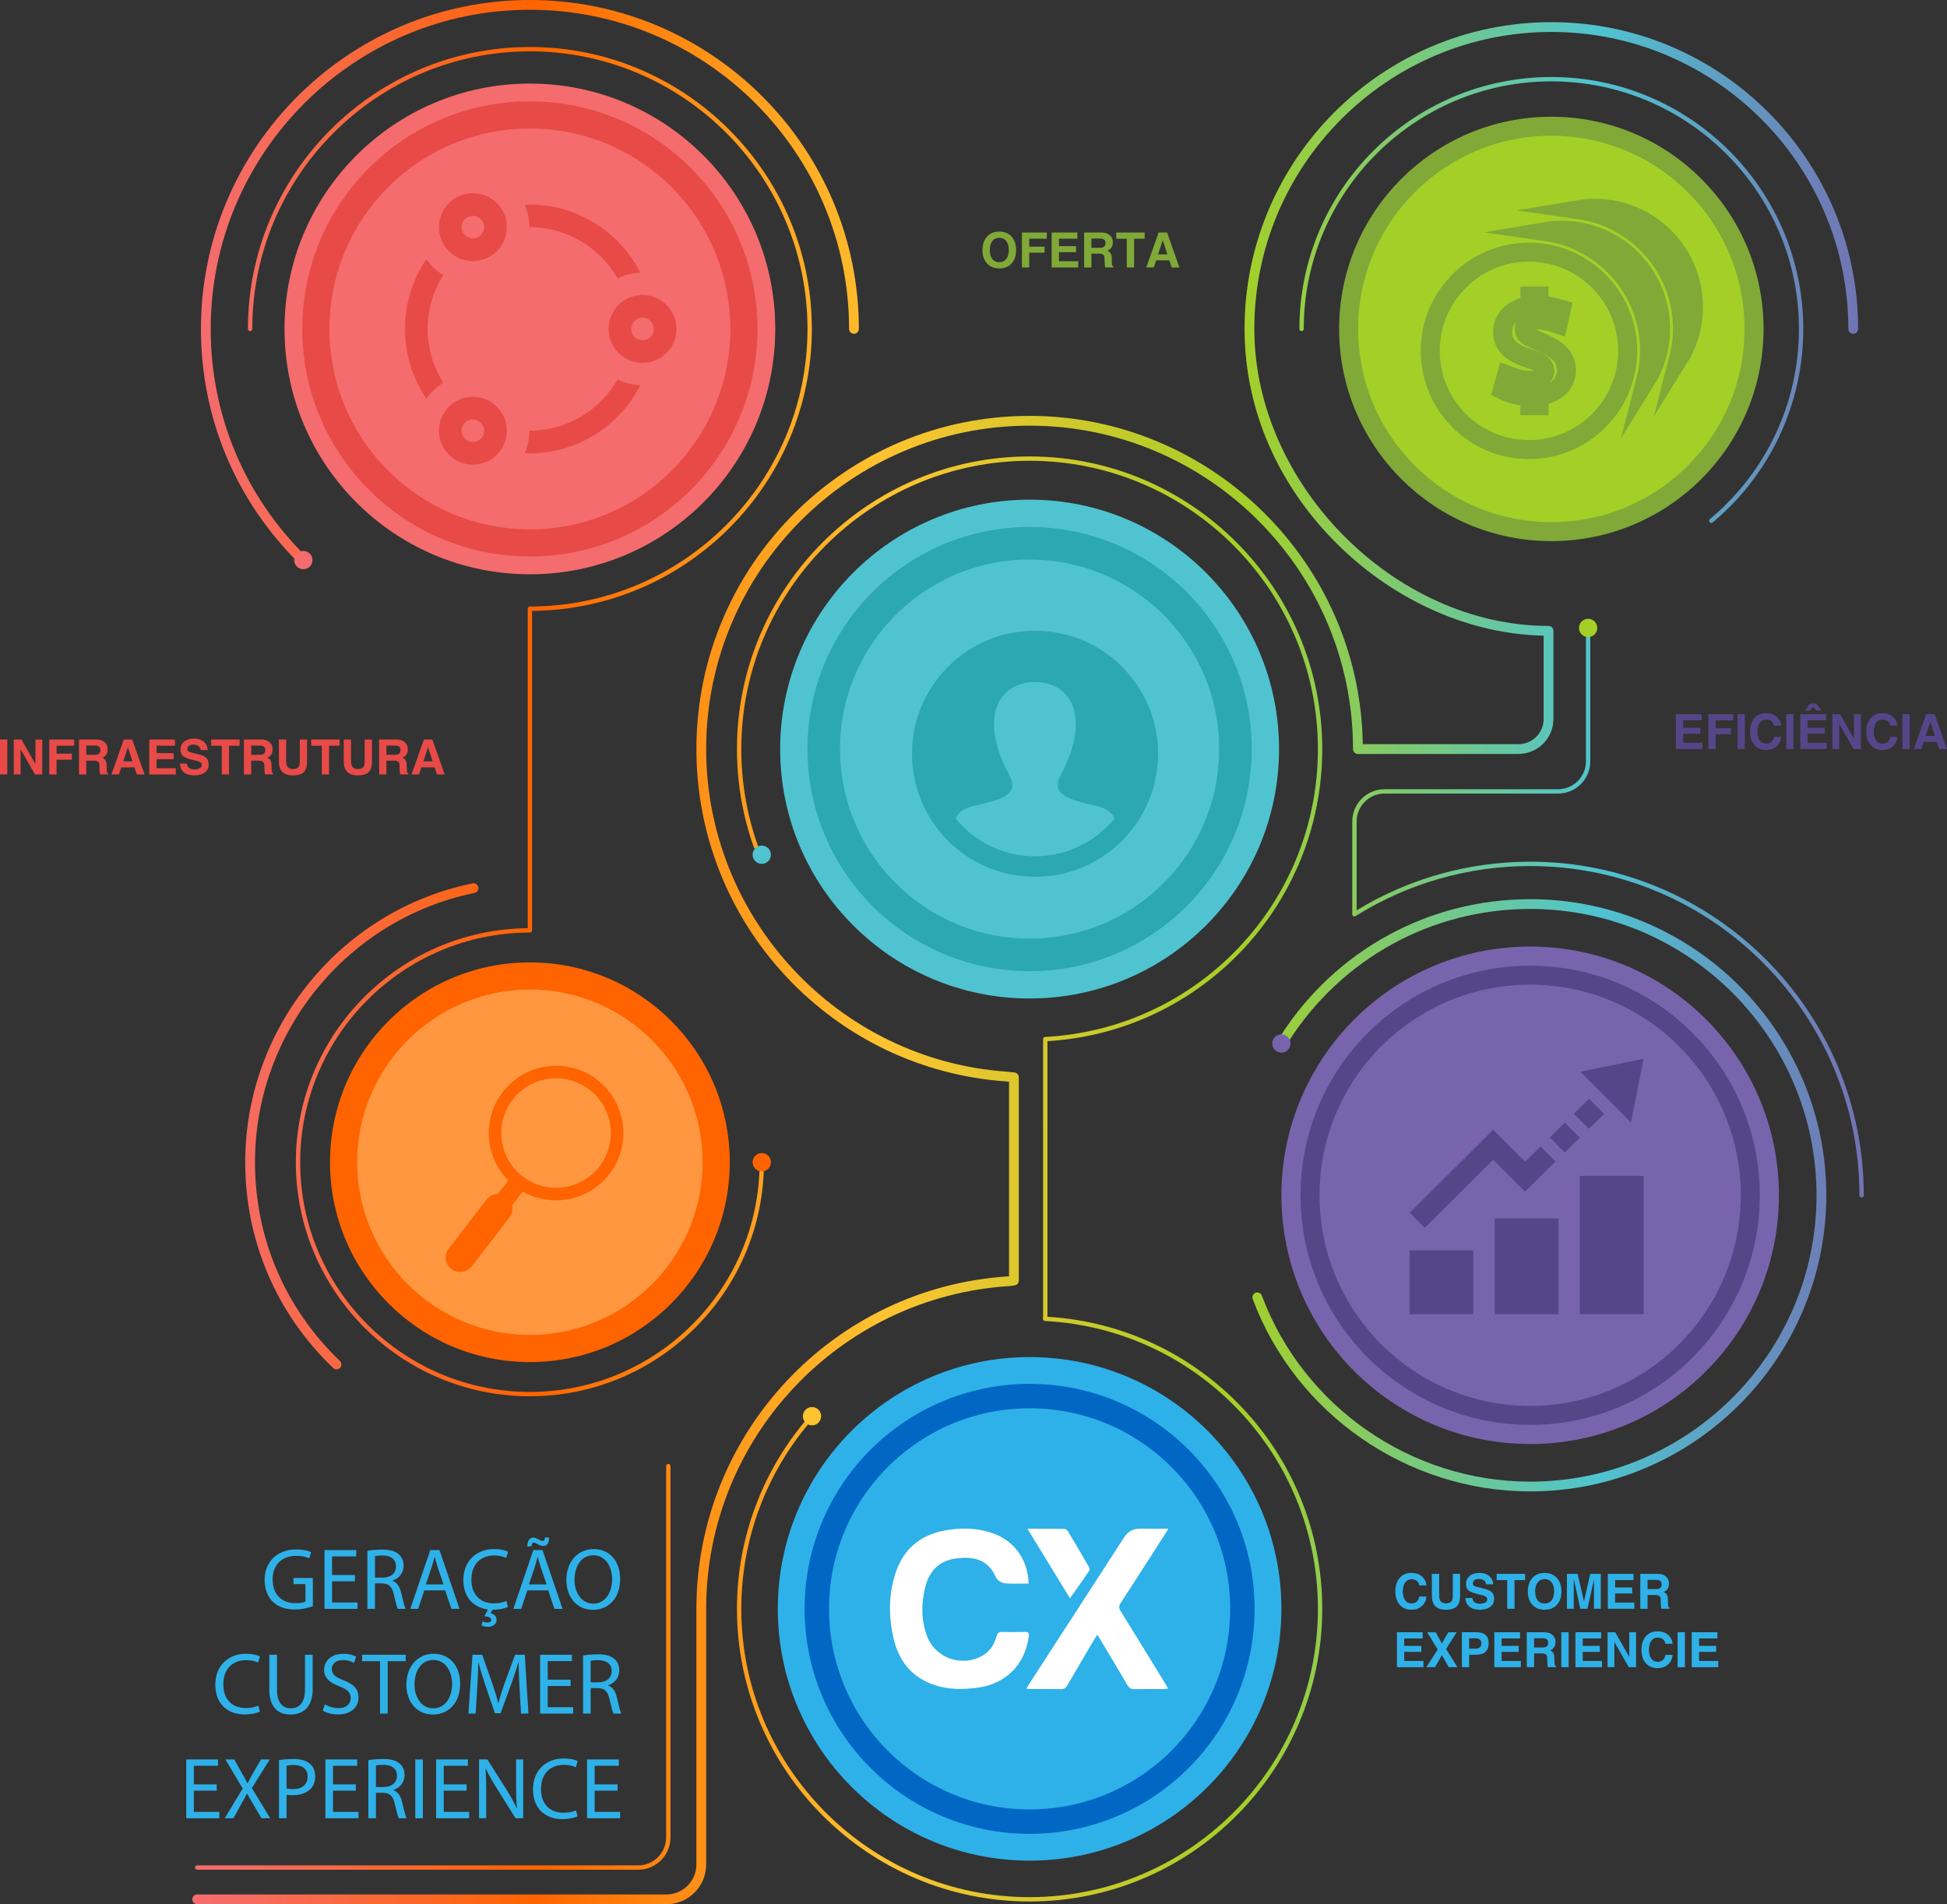 <svg version="1.1" xmlns="http://www.w3.org/2000/svg" xmlns:xlink="http://www.w3.org/1999/xlink" x="0px" y="0px"
	 viewBox="0 0 717.282 701.583" style="enable-background:new 0 0 717.282 701.583;" xml:space="preserve">
<rect x="0" y="0" width="717.282" height="701.583" fill="#333333" stroke="none"/>
<g id="infographic_x5F_page10">
	<linearGradient id="SVGID_1_" gradientUnits="userSpaceOnUse" x1="703.303" y1="434.372" x2="76.721" y2="434.372">
		<stop  offset="0" style="stop-color:#7864AD"/>
		<stop  offset="0.184" style="stop-color:#4FC4D0"/>
		<stop  offset="0.393" style="stop-color:#A4CF27"/>
		<stop  offset="0.602" style="stop-color:#FEC330"/>
		<stop  offset="0.806" style="stop-color:#FF6400"/>
		<stop  offset="1" style="stop-color:#F46C6D"/>
	</linearGradient>
	<path style="fill:url(#SVGID_1_);" d="M379.309,700.576c-59.449,0-107.813-48.365-107.813-107.814
		c0-26.322,9.589-51.668,27.002-71.369c0.294-0.329,0.798-0.365,1.131-0.068c0.332,0.292,0.363,0.799,0.07,1.131
		c-17.154,19.406-26.601,44.376-26.601,70.307c0,58.565,47.646,106.211,106.211,106.211c58.564,0,106.211-47.646,106.211-106.211
		c0-56.505-44.159-103.093-100.532-106.061c-0.44-0.022-0.777-0.395-0.759-0.834l0.055-1.308l-0.011-101.683
		c-0.02-0.44,0.319-0.811,0.758-0.835c56.349-2.989,100.489-49.577,100.489-106.059c0-58.565-47.647-106.211-106.211-106.211
		c-58.565,0-106.211,47.646-106.211,106.211c0,12.252,2.068,24.261,6.146,35.693c0.148,0.417-0.069,0.875-0.486,1.024
		c-0.415,0.149-0.876-0.069-1.024-0.486c-4.139-11.605-6.238-23.795-6.238-36.231c0-59.449,48.365-107.813,107.813-107.813
		c59.448,0,107.814,48.365,107.814,107.813c0,57.079-44.403,104.203-101.238,107.616l0.001,100.995l-0.023,0.552
		c56.845,3.408,101.261,50.526,101.261,107.617C487.122,652.211,438.757,700.576,379.309,700.576z"/>
	<linearGradient id="SVGID_2_" gradientUnits="userSpaceOnUse" x1="703.302" y1="614.114" x2="76.723" y2="614.114">
		<stop  offset="0" style="stop-color:#7864AD"/>
		<stop  offset="0.184" style="stop-color:#4FC4D0"/>
		<stop  offset="0.393" style="stop-color:#A4CF27"/>
		<stop  offset="0.602" style="stop-color:#FEC330"/>
		<stop  offset="0.806" style="stop-color:#FF6400"/>
		<stop  offset="1" style="stop-color:#F46C6D"/>
	</linearGradient>
	<path style="fill:url(#SVGID_2_);" d="M235.127,688.874H72.642c-0.442,0-0.801-0.359-0.801-0.802c0-0.442,0.359-0.802,0.801-0.802
		h162.484c5.665,0,10.274-4.608,10.274-10.273V540.156c0-0.442,0.359-0.801,0.801-0.801c0.442,0,0.801,0.358,0.801,0.801v136.841
		C247.003,683.545,241.675,688.874,235.127,688.874z"/>
	<linearGradient id="SVGID_3_" gradientUnits="userSpaceOnUse" x1="703.304" y1="335.87" x2="76.724" y2="335.87">
		<stop  offset="0" style="stop-color:#7864AD"/>
		<stop  offset="0.184" style="stop-color:#4FC4D0"/>
		<stop  offset="0.393" style="stop-color:#A4CF27"/>
		<stop  offset="0.602" style="stop-color:#FEC330"/>
		<stop  offset="0.806" style="stop-color:#FF6400"/>
		<stop  offset="1" style="stop-color:#F46C6D"/>
	</linearGradient>
	<path style="fill:url(#SVGID_3_);" d="M685.823,441.188c-0.443,0-0.802-0.358-0.802-0.801c0-66.888-54.417-121.305-121.304-121.305
		c-22.787,0.001-44.989,6.353-64.214,18.371c-0.075,0.065-0.164,0.115-0.262,0.149c-0.322,0.109-0.685,0.003-0.894-0.271
		c-0.121-0.157-0.182-0.358-0.166-0.555v-34.121c0-6.549,5.328-11.877,11.877-11.877h63.934c5.665,0,10.274-4.609,10.274-10.274
		v-49.152c0-0.442,0.358-0.801,0.801-0.801c0.442,0,0.802,0.359,0.802,0.801v49.152c0,6.549-5.328,11.877-11.877,11.877H510.06
		c-5.665,0-10.273,4.609-10.273,10.274v32.74c19.217-11.725,41.289-17.915,63.932-17.916c67.771,0,122.906,55.136,122.906,122.907
		C686.624,440.83,686.266,441.188,685.823,441.188z"/>
	<linearGradient id="SVGID_4_" gradientUnits="userSpaceOnUse" x1="704.368" y1="354.875" x2="75.74" y2="354.875">
		<stop  offset="0" style="stop-color:#7864AD"/>
		<stop  offset="0.184" style="stop-color:#4FC4D0"/>
		<stop  offset="0.393" style="stop-color:#A4CF27"/>
		<stop  offset="0.602" style="stop-color:#FEC330"/>
		<stop  offset="0.806" style="stop-color:#FF6400"/>
		<stop  offset="1" style="stop-color:#F46C6D"/>
	</linearGradient>
	<path style="fill:url(#SVGID_4_);" d="M72.642,701.583c-0.993,0-1.801-0.808-1.801-1.802s0.808-1.802,1.801-1.802h172.893
		c6.077,0,11.021-4.943,11.021-11.021V592.76c0-64.773,50.593-118.59,115.181-122.521l-0.005-71.687l-1.208-0.128
		c-30.87-2.167-59.595-15.867-80.848-38.573c-21.358-22.816-33.12-52.602-33.12-83.871c0-67.685,55.066-122.751,122.753-122.751
		c66.918,0,121.772,54.167,122.739,120.95l57.364,0.002c5.114,0,9.274-4.16,9.274-9.274v-30.711
		c-26.908-0.515-54.32-12.533-75.355-33.072c-22.463-21.934-34.834-50.322-34.834-79.934c0-62.321,50.701-113.023,113.023-113.023
		S684.544,58.869,684.544,121.19c0,0.993-0.809,1.801-1.802,1.801c-0.993,0-1.801-0.808-1.801-1.801
		c0-60.335-49.086-109.421-109.421-109.421c-60.334,0-109.42,49.086-109.42,109.421c0,57.157,51.551,109.293,108.179,109.42
		c0.063-0.007,0.128-0.011,0.192-0.011c1.002,0,1.817,0.807,1.817,1.799v32.508c0,7.1-5.776,12.877-12.877,12.877h-59.151
		c-0.993,0-1.802-0.808-1.802-1.801c0-65.7-53.45-119.151-119.15-119.151c-65.699,0-119.149,53.45-119.149,119.148
		c0,62.29,48.617,114.498,110.682,118.857l2.884,0.306c0.919,0.099,1.611,0.869,1.611,1.791v74.877c0,0.899-0.672,1.667-1.563,1.785
		l-1.686,0.227c-62.794,3.827-111.927,56.067-111.927,118.939v94.198c0,8.064-6.56,14.624-14.624,14.624H72.642z"/>
	<linearGradient id="SVGID_5_" gradientUnits="userSpaceOnUse" x1="703.304" y1="110.518" x2="76.721" y2="110.518">
		<stop  offset="0" style="stop-color:#7864AD"/>
		<stop  offset="0.184" style="stop-color:#4FC4D0"/>
		<stop  offset="0.393" style="stop-color:#A4CF27"/>
		<stop  offset="0.602" style="stop-color:#FEC330"/>
		<stop  offset="0.806" style="stop-color:#FF6400"/>
		<stop  offset="1" style="stop-color:#F46C6D"/>
	</linearGradient>
	<path style="fill:url(#SVGID_5_);" d="M630.45,192.664c-0.228,0-0.457-0.098-0.615-0.288c-0.283-0.34-0.238-0.845,0.102-1.128
		c20.843-17.4,32.797-42.935,32.797-70.057c0-50.295-40.918-91.214-91.214-91.214c-50.295,0-91.213,40.919-91.213,91.214
		c0,0.442-0.359,0.801-0.802,0.801c-0.442,0-0.802-0.359-0.802-0.801c0-51.179,41.637-92.817,92.816-92.817
		s92.817,41.638,92.817,92.817c0,27.598-12.164,53.581-33.374,71.287C630.814,192.603,630.632,192.664,630.45,192.664z"/>
	<linearGradient id="SVGID_6_" gradientUnits="userSpaceOnUse" x1="704.605" y1="440.386" x2="72.034" y2="440.386">
		<stop  offset="0" style="stop-color:#7864AD"/>
		<stop  offset="0.184" style="stop-color:#4FC4D0"/>
		<stop  offset="0.393" style="stop-color:#A4CF27"/>
		<stop  offset="0.602" style="stop-color:#FEC330"/>
		<stop  offset="0.806" style="stop-color:#FF6400"/>
		<stop  offset="1" style="stop-color:#F46C6D"/>
	</linearGradient>
	<path style="fill:url(#SVGID_6_);" d="M563.718,549.485c-45.277,0-86.354-28.482-102.214-70.873
		c-0.169-0.45-0.152-0.94,0.048-1.379c0.2-0.438,0.559-0.771,1.009-0.94c0.205-0.075,0.416-0.113,0.631-0.113
		c0.749,0,1.428,0.472,1.688,1.173c15.335,40.989,55.056,68.53,98.839,68.53c58.171,0,105.497-47.325,105.497-105.495
		c0-58.172-47.326-105.497-105.497-105.497c-36.167,0-69.412,18.213-88.93,48.72c-0.335,0.521-0.902,0.83-1.519,0.83
		c-0.344,0-0.679-0.098-0.969-0.282c-0.84-0.54-1.084-1.657-0.547-2.492c20.183-31.544,54.561-50.379,91.964-50.379
		c60.158,0,109.1,48.942,109.1,109.1C672.817,500.544,623.876,549.485,563.718,549.485z"/>
	<linearGradient id="SVGID_7_" gradientUnits="userSpaceOnUse" x1="703.303" y1="265.876" x2="76.721" y2="265.876">
		<stop  offset="0" style="stop-color:#7864AD"/>
		<stop  offset="0.184" style="stop-color:#4FC4D0"/>
		<stop  offset="0.393" style="stop-color:#A4CF27"/>
		<stop  offset="0.602" style="stop-color:#FEC330"/>
		<stop  offset="0.806" style="stop-color:#FF6400"/>
		<stop  offset="1" style="stop-color:#F46C6D"/>
	</linearGradient>
	<path style="fill:url(#SVGID_7_);" d="M195.212,514.436c-47.546,0-86.227-38.681-86.227-86.227
		c0-47.279,38.247-85.793,85.426-86.224V224.262c0-0.442,0.359-0.801,0.801-0.801c56.393,0,102.271-45.879,102.271-102.271
		c0-56.393-45.878-102.271-102.271-102.271c-56.392,0-102.271,45.879-102.271,102.271c0,0.442-0.359,0.801-0.801,0.801
		c-0.442,0-0.802-0.359-0.802-0.801c0-57.276,46.598-103.874,103.874-103.874S299.086,63.914,299.086,121.19
		c0,57.01-46.162,103.441-103.073,103.871v117.723c0,0.442-0.359,0.801-0.801,0.801c-46.663,0-84.624,37.963-84.624,84.625
		s37.962,84.624,84.624,84.624s84.625-37.962,84.625-84.624c0-0.442,0.359-0.802,0.801-0.802c0.442,0,0.801,0.359,0.801,0.802
		C281.439,475.755,242.758,514.436,195.212,514.436z"/>
	<linearGradient id="SVGID_8_" gradientUnits="userSpaceOnUse" x1="707.53" y1="104.078" x2="75.736" y2="104.078">
		<stop  offset="0" style="stop-color:#7864AD"/>
		<stop  offset="0.184" style="stop-color:#4FC4D0"/>
		<stop  offset="0.393" style="stop-color:#A4CF27"/>
		<stop  offset="0.602" style="stop-color:#FEC330"/>
		<stop  offset="0.806" style="stop-color:#FF6400"/>
		<stop  offset="1" style="stop-color:#F46C6D"/>
	</linearGradient>
	<path style="fill:url(#SVGID_8_);" d="M111.543,208.156c-0.473,0-0.92-0.183-1.26-0.514c-23.384-22.976-36.26-53.678-36.26-86.452
		C74.022,54.366,128.388,0,195.212,0s121.19,54.366,121.19,121.19c0,0.993-0.808,1.801-1.802,1.801
		c-0.993,0-1.801-0.808-1.801-1.801c0-64.838-52.749-117.587-117.587-117.587S77.625,56.352,77.625,121.19
		c0,31.8,12.494,61.589,35.18,83.879c0.708,0.696,0.717,1.839,0.023,2.547C112.485,207.965,112.029,208.156,111.543,208.156z"/>
	<linearGradient id="SVGID_9_" gradientUnits="userSpaceOnUse" x1="716.89" y1="414.968" x2="75.374" y2="414.968">
		<stop  offset="0" style="stop-color:#7864AD"/>
		<stop  offset="0.184" style="stop-color:#4FC4D0"/>
		<stop  offset="0.393" style="stop-color:#A4CF27"/>
		<stop  offset="0.602" style="stop-color:#FEC330"/>
		<stop  offset="0.806" style="stop-color:#FF6400"/>
		<stop  offset="1" style="stop-color:#F46C6D"/>
	</linearGradient>
	<path style="fill:url(#SVGID_9_);" d="M123.979,504.508c-0.465,0-0.908-0.178-1.245-0.5c-20.891-19.98-32.396-46.898-32.396-75.799
		c0-49.605,35.218-92.815,83.74-102.744c0.118-0.025,0.24-0.037,0.362-0.037c0.851,0,1.593,0.605,1.764,1.44
		c0.2,0.974-0.43,1.928-1.403,2.127c-46.854,9.587-80.86,51.313-80.86,99.214c0,27.907,11.11,53.901,31.284,73.195
		c0.716,0.685,0.743,1.827,0.058,2.546C124.942,504.306,124.468,504.508,123.979,504.508z"/>
	<g>
		<circle style="fill:#A4CF27;" cx="585.07" cy="231.353" r="3.372"/>
		<circle style="fill:#7864AD;" cx="472.073" cy="384.462" r="3.372"/>
		<circle style="fill:#F46C6D;" cx="111.749" cy="206.355" r="3.372"/>
		<circle style="fill:#4FC4D0;" cx="280.638" cy="314.91" r="3.372"/>
		<circle style="fill:#FF6400;" cx="280.638" cy="428.21" r="3.372"/>
		<circle style="fill:#FEC330;" cx="299.15" cy="521.78" r="3.372"/>
	</g>
	<g>
		<g>
			<circle style="fill:#7864AD;" cx="563.718" cy="440.387" r="91.645"/>
			<circle style="fill:none;stroke:#554689;stroke-width:7;stroke-miterlimit:10;" cx="563.718" cy="440.387" r="81.094"/>
			<path style="fill:#554689;" d="M570.92,419.096l5.541-5.45l5.545,5.545l-5.545,5.451
				C576.46,424.641,570.92,419.096,570.92,419.096z M582.009,484.204h23.527v-50.976h-23.527V484.204z M579.817,410.352l5.545,5.545
				l5.627-5.529l-5.549-5.549L579.817,410.352z M582.134,394.859l18.708,18.708l4.694-23.472
				C605.536,390.095,582.134,394.859,582.134,394.859z M550.639,484.204h23.527v-35.291h-23.527V484.204z M519.269,484.204h23.527
				v-23.527h-23.527V484.204z M573.104,427.939l-5.545-5.545l-5.686,5.588L550.11,416.21l-30.746,30.574l5.529,5.56l25.202-25.057
				l11.728,11.736C561.822,439.024,573.104,427.939,573.104,427.939z"/>
		</g>
		<g>
			<circle style="fill:#FF9740;" cx="195.212" cy="428.21" r="72.734"/>
			<g>
				<path style="fill:#FF6400;" d="M195.212,364.579c35.086,0,63.631,28.544,63.631,63.63c0,35.086-28.545,63.63-63.631,63.63
					s-63.631-28.544-63.631-63.63C131.581,393.124,160.126,364.579,195.212,364.579 M195.212,354.579
					c-40.665,0-73.631,32.964-73.631,73.63s32.966,73.63,73.631,73.63c40.665,0,73.631-32.964,73.631-73.63
					S235.877,354.579,195.212,354.579L195.212,354.579z"/>
			</g>
			<g>
				<path style="fill:#FF6400;" d="M219.979,397.811c-10.848-8.352-26.417-6.322-34.768,4.523
					c-8.354,10.851-6.331,26.419,4.519,34.771c10.85,8.355,26.419,6.331,34.775-4.522
					C232.856,421.736,230.831,406.168,219.979,397.811z M192.549,433.443c-8.825-6.792-10.473-19.459-3.674-28.288
					c6.793-8.825,19.46-10.473,28.284-3.68c8.824,6.791,10.474,19.466,3.68,28.287C214.043,438.591,201.374,440.239,192.549,433.443
					z"/>

					<rect x="180.655" y="432.477" transform="matrix(0.793 0.61 -0.61 0.793 309.169 -20.013)" style="fill:#FF6400;" width="6.705" height="24.127"/>
				<path style="fill:#FF6400;" d="M173.807,466.576c-1.807,2.347-5.175,2.785-7.521,0.978l0,0
					c-2.342-1.803-2.781-5.171-0.974-7.517l13.9-18.056c1.806-2.347,5.171-2.785,7.515-0.982l0,0
					c2.347,1.808,2.786,5.176,0.98,7.522L173.807,466.576z"/>
			</g>
		</g>
		<g>
			<circle style="fill:#A4CF27;" cx="571.521" cy="121.19" r="73.232"/>
			<circle style="fill:none;stroke:#80A938;stroke-width:7;stroke-miterlimit:10;" cx="571.521" cy="121.19" r="74.681"/>
			<path style="fill:none;stroke:#80A938;stroke-width:7;stroke-miterlimit:10;" d="M569.544,85.319
				c1.899-0.319,3.851-0.497,5.847-0.497c20.087,0,36.367,16.281,36.367,36.368c0,7.039-2.02,13.589-5.491,19.145
				c0.913-3.544,1.451-7.237,1.451-11.064C607.717,106.897,591.085,88.382,569.544,85.319z M619.84,121.19
				c0,3.827-0.537,7.52-1.451,11.064c3.471-5.556,5.491-12.106,5.491-19.145c0-20.087-16.281-36.368-36.367-36.368
				c-1.996,0-3.948,0.178-5.847,0.497C603.208,80.3,619.84,98.816,619.84,121.19z M599.636,129.271
				c0,20.087-16.281,36.368-36.367,36.368c-20.087,0-36.368-16.281-36.368-36.368s16.281-36.368,36.368-36.368
				C583.355,92.904,599.636,109.184,599.636,129.271z M577.072,136.286c0-7.221-7.516-9.233-13.278-11.941
				c-3.491-1.814-3.059-6.162,1.952-6.453c2.792-0.17,5.641,0.655,8.227,1.564l1.22-5.544c-3.055-0.929-5.778-1.354-8.223-1.422
				v-3.423h-3.362v3.592c-6.55,0.901-10.054,5.011-10.054,9.597c0,8.211,9.589,9.464,12.721,10.922
				c4.287,1.915,3.487,5.892-0.38,6.768c-3.354,0.76-7.649-0.566-10.862-1.818l-1.527,5.536c3.006,1.556,6.615,2.388,10.102,2.445
				v3.366h3.362v-3.544C572.55,145.148,577.084,142.069,577.072,136.286z"/>
		</g>
		<g>
			<circle style="fill:#2EB1E8;" cx="379.309" cy="592.762" r="92.765"/>
			<circle style="fill:none;stroke:#0067C5;stroke-width:9;stroke-miterlimit:10;" cx="379.309" cy="592.762" r="78.394"/>
		</g>
		<g>
			<circle style="fill:#4FC4D0;" cx="379.309" cy="275.982" r="91.893"/>
			<circle style="fill:none;stroke:#2BA8B2;stroke-width:12;stroke-miterlimit:10;" cx="379.309" cy="275.982" r="75.831"/>
		</g>
		<g>
			<circle style="fill:#F46C6D;" cx="195.212" cy="121.19" r="90.398"/>
			<circle style="fill:none;stroke:#E84A47;stroke-width:10;stroke-miterlimit:10;" cx="195.212" cy="121.19" r="78.842"/>
			<path style="fill:#E84A47;" d="M174.212,79.523c2.3,0,4.167,1.871,4.167,4.167c0,2.296-1.867,4.167-4.167,4.167
				s-4.167-1.871-4.167-4.167C170.045,81.394,171.912,79.523,174.212,79.523z M236.712,117.023c2.3,0,4.167,1.867,4.167,4.167
				c0,2.3-1.867,4.167-4.167,4.167s-4.167-1.871-4.167-4.167C232.545,118.89,234.412,117.023,236.712,117.023z M174.212,154.523
				c2.3,0,4.167,1.871,4.167,4.167s-1.867,4.167-4.167,4.167s-4.167-1.871-4.167-4.167S171.912,154.523,174.212,154.523z
				 M174.212,71.19c-6.9,0-12.5,5.596-12.5,12.5s5.6,12.5,12.5,12.5s12.5-5.596,12.5-12.5S181.112,71.19,174.212,71.19z
				 M236.712,108.69c-6.9,0-12.5,5.596-12.5,12.5s5.6,12.5,12.5,12.5s12.5-5.596,12.5-12.5S243.612,108.69,236.712,108.69z
				 M174.212,146.19c-6.904,0-12.5,5.596-12.5,12.5c0,6.904,5.596,12.5,12.5,12.5c6.9,0,12.5-5.596,12.5-12.5
				C186.712,151.786,181.112,146.19,174.212,146.19z M193.329,75.444l1.717-0.088c17.838,0,33.254,10.208,40.833,25.088
				c-2.987,0.121-5.792,0.875-8.325,2.129c-6.479-11.263-18.608-18.883-32.508-18.883C195.045,80.761,194.424,77.973,193.329,75.444
				z M235.879,141.936c-7.579,14.879-22.996,25.088-40.833,25.088l-1.717-0.088c1.096-2.529,1.717-5.317,1.717-8.246
				c13.9,0,26.029-7.621,32.508-18.883C230.087,141.065,232.891,141.819,235.879,141.936z M157.087,146.877
				c-4.971-7.329-7.875-16.167-7.875-25.688s2.904-18.358,7.875-25.688c1.633,2.358,3.754,4.329,6.196,5.846
				c-3.613,5.763-5.738,12.55-5.738,19.842s2.125,14.079,5.738,19.842C160.841,142.548,158.716,144.519,157.087,146.877z"/>
		</g>
	</g>
	<g>
		<path style="fill:#2EB1E8;" d="M115.257,591.798c-1.254,0.45-3.729,1.189-6.655,1.189c-3.279,0-5.98-0.836-8.102-2.861
			c-1.865-1.8-3.022-4.693-3.022-8.069c0.032-6.462,4.469-11.188,11.735-11.188c2.508,0,4.469,0.547,5.401,0.997l-0.675,2.282
			c-1.157-0.515-2.604-0.932-4.79-0.932c-5.273,0-8.713,3.279-8.713,8.712c0,5.498,3.312,8.745,8.359,8.745
			c1.833,0,3.086-0.257,3.729-0.579v-6.462h-4.404v-2.25h7.137V591.798z"/>
		<path style="fill:#2EB1E8;" d="M130.75,582.604h-8.423v7.812h9.388v2.347h-12.185v-21.669h11.703v2.347h-8.905v6.848h8.423
			V582.604z"/>
		<path style="fill:#2EB1E8;" d="M135.343,571.383c1.415-0.289,3.44-0.45,5.369-0.45c2.99,0,4.919,0.547,6.27,1.769
			c1.093,0.964,1.704,2.443,1.704,4.115c0,2.861-1.8,4.758-4.083,5.529v0.097c1.672,0.579,2.668,2.122,3.183,4.372
			c0.707,3.022,1.222,5.112,1.672,5.948h-2.894c-0.354-0.611-0.836-2.476-1.447-5.176c-0.643-2.99-1.801-4.115-4.34-4.212h-2.636
			v9.388h-2.797V571.383z M138.141,581.253h2.861c2.99,0,4.887-1.64,4.887-4.115c0-2.797-2.025-4.019-4.983-4.051
			c-1.35,0-2.315,0.129-2.765,0.257V581.253z"/>
		<path style="fill:#2EB1E8;" d="M156.301,585.948l-2.25,6.815h-2.894l7.362-21.669h3.376l7.395,21.669h-2.99l-2.315-6.815H156.301z
			 M163.407,583.761l-2.122-6.237c-0.482-1.415-0.804-2.7-1.125-3.954h-0.064c-0.322,1.286-0.675,2.604-1.093,3.922l-2.122,6.27
			H163.407z"/>
		<path style="fill:#2EB1E8;" d="M187.13,592.056c-1.029,0.514-3.055,1.028-5.691,1.028l-0.739,1.286
			c1.189,0.226,2.25,1.093,2.25,2.411c0,1.865-1.64,2.604-3.312,2.604c-0.836,0-1.736-0.226-2.283-0.547l0.45-1.446
			c0.482,0.257,1.093,0.418,1.8,0.418c0.74,0,1.351-0.29,1.351-0.965c0-0.868-0.997-1.222-2.508-1.383l1.35-2.476
			c-5.305-0.643-9.099-4.404-9.099-10.866c0-6.784,4.598-11.381,11.317-11.381c2.701,0,4.405,0.578,5.144,0.964l-0.675,2.283
			c-1.061-0.515-2.572-0.9-4.373-0.9c-5.08,0-8.456,3.247-8.456,8.938c0,5.305,3.054,8.713,8.327,8.713
			c1.704,0,3.44-0.354,4.565-0.9L187.13,592.056z"/>
		<path style="fill:#2EB1E8;" d="M194.263,585.948l-2.25,6.815h-2.894l7.362-21.669h3.376l7.395,21.669h-2.99l-2.314-6.815H194.263z
			 M194.263,569.776c-0.032-1.961,0.804-3.279,2.186-3.279c0.708,0,1.254,0.289,1.929,0.643c0.515,0.29,1.029,0.579,1.511,0.579
			c0.514,0,0.804-0.226,0.868-1.254h1.511c0.032,2.025-0.675,3.118-2.186,3.118c-0.675,0-1.254-0.257-1.961-0.61
			c-0.611-0.321-1.029-0.611-1.511-0.611c-0.515,0-0.74,0.547-0.836,1.415H194.263z M201.368,583.761l-2.122-6.237
			c-0.482-1.415-0.804-2.7-1.125-3.954h-0.064c-0.322,1.286-0.675,2.604-1.093,3.922l-2.122,6.27H201.368z"/>
		<path style="fill:#2EB1E8;" d="M228.466,581.704c0,7.459-4.533,11.413-10.063,11.413c-5.723,0-9.742-4.437-9.742-10.995
			c0-6.88,4.276-11.381,10.063-11.381C224.641,570.741,228.466,575.273,228.466,581.704z M211.652,582.057
			c0,4.63,2.508,8.777,6.912,8.777c4.437,0,6.944-4.083,6.944-9.002c0-4.309-2.25-8.81-6.912-8.81
			C213.967,573.023,211.652,577.299,211.652,582.057z"/>
		<path style="fill:#2EB1E8;" d="M95.746,630.628c-1.029,0.514-3.086,1.028-5.723,1.028c-6.108,0-10.706-3.857-10.706-10.963
			c0-6.784,4.598-11.381,11.317-11.381c2.701,0,4.405,0.578,5.144,0.964l-0.675,2.283c-1.061-0.515-2.572-0.9-4.373-0.9
			c-5.08,0-8.456,3.247-8.456,8.938c0,5.305,3.054,8.713,8.327,8.713c1.704,0,3.44-0.354,4.565-0.9L95.746,630.628z"/>
		<path style="fill:#2EB1E8;" d="M102.043,609.667v12.827c0,4.855,2.154,6.913,5.047,6.913c3.215,0,5.272-2.122,5.272-6.913v-12.827
			h2.83v12.635c0,6.655-3.504,9.388-8.199,9.388c-4.437,0-7.78-2.54-7.78-9.259v-12.764H102.043z"/>
		<path style="fill:#2EB1E8;" d="M119.657,627.927c1.254,0.771,3.086,1.415,5.016,1.415c2.861,0,4.533-1.511,4.533-3.697
			c0-2.025-1.158-3.183-4.083-4.309c-3.536-1.254-5.723-3.086-5.723-6.141c0-3.376,2.797-5.883,7.009-5.883
			c2.218,0,3.826,0.514,4.791,1.061l-0.771,2.282c-0.708-0.386-2.154-1.028-4.115-1.028c-2.958,0-4.083,1.769-4.083,3.247
			c0,2.025,1.318,3.022,4.308,4.18c3.665,1.414,5.53,3.183,5.53,6.365c0,3.344-2.476,6.237-7.587,6.237
			c-2.09,0-4.373-0.61-5.53-1.382L119.657,627.927z"/>
		<path style="fill:#2EB1E8;" d="M140.004,612.045h-6.591v-2.379h16.043v2.379h-6.623v19.29h-2.829V612.045z"/>
		<path style="fill:#2EB1E8;" d="M169.516,620.276c0,7.459-4.533,11.413-10.063,11.413c-5.723,0-9.742-4.437-9.742-10.995
			c0-6.88,4.276-11.381,10.063-11.381C165.69,609.313,169.516,613.845,169.516,620.276z M152.701,620.629
			c0,4.63,2.508,8.777,6.912,8.777c4.437,0,6.945-4.083,6.945-9.002c0-4.309-2.251-8.81-6.913-8.81
			C155.016,611.595,152.701,615.872,152.701,620.629z"/>
		<path style="fill:#2EB1E8;" d="M191.405,621.819c-0.161-3.022-0.354-6.655-0.321-9.355h-0.097c-0.739,2.54-1.64,5.24-2.732,8.23
			l-3.826,10.513h-2.122l-3.504-10.32c-1.029-3.054-1.897-5.851-2.508-8.423h-0.064c-0.064,2.7-0.225,6.333-0.418,9.581
			l-0.579,9.291h-2.668l1.511-21.669h3.568l3.697,10.48c0.9,2.669,1.64,5.048,2.187,7.298h0.096
			c0.547-2.186,1.318-4.564,2.283-7.298l3.858-10.48h3.569l1.35,21.669h-2.732L191.405,621.819z"/>
		<path style="fill:#2EB1E8;" d="M210.208,621.176h-8.423v7.812h9.388v2.347h-12.185v-21.669h11.703v2.347h-8.905v6.848h8.423
			V621.176z"/>
		<path style="fill:#2EB1E8;" d="M214.801,609.956c1.415-0.289,3.44-0.45,5.369-0.45c2.99,0,4.919,0.547,6.27,1.769
			c1.093,0.964,1.704,2.443,1.704,4.115c0,2.861-1.8,4.758-4.083,5.529v0.097c1.672,0.579,2.668,2.122,3.183,4.372
			c0.707,3.022,1.222,5.112,1.672,5.948h-2.894c-0.354-0.611-0.836-2.476-1.447-5.176c-0.643-2.99-1.801-4.115-4.34-4.212h-2.636
			v9.388h-2.797V609.956z M217.599,619.826h2.861c2.99,0,4.887-1.64,4.887-4.115c0-2.797-2.025-4.019-4.983-4.051
			c-1.35,0-2.315,0.129-2.765,0.257V619.826z"/>
		<path style="fill:#2EB1E8;" d="M79.835,659.75h-8.423v7.812h9.388v2.347H68.614V648.24h11.703v2.347h-8.905v6.848h8.423V659.75z"
			/>
		<path style="fill:#2EB1E8;" d="M96.292,669.909l-2.765-4.79c-1.125-1.833-1.833-3.022-2.508-4.276h-0.064
			c-0.611,1.254-1.222,2.411-2.347,4.309l-2.604,4.758h-3.215l6.623-10.963l-6.366-10.706h3.247l2.861,5.079
			c0.804,1.415,1.415,2.508,1.993,3.665h0.097c0.611-1.285,1.157-2.282,1.961-3.665l2.958-5.079h3.215l-6.591,10.545l6.752,11.124
			H96.292z"/>
		<path style="fill:#2EB1E8;" d="M102.783,648.497c1.351-0.225,3.119-0.418,5.369-0.418c2.765,0,4.791,0.643,6.076,1.801
			c1.19,1.028,1.897,2.604,1.897,4.533c0,1.961-0.579,3.504-1.672,4.629c-1.479,1.576-3.89,2.38-6.623,2.38
			c-0.836,0-1.608-0.032-2.25-0.193v8.681h-2.797V648.497z M105.58,658.946c0.611,0.16,1.382,0.225,2.314,0.225
			c3.376,0,5.434-1.64,5.434-4.63c0-2.861-2.025-4.243-5.112-4.243c-1.222,0-2.154,0.096-2.636,0.225V658.946z"/>
		<path style="fill:#2EB1E8;" d="M131.104,659.75h-8.423v7.812h9.388v2.347h-12.185V648.24h11.703v2.347h-8.905v6.848h8.423V659.75z
			"/>
		<path style="fill:#2EB1E8;" d="M135.697,648.529c1.415-0.289,3.44-0.45,5.369-0.45c2.99,0,4.919,0.547,6.27,1.769
			c1.093,0.964,1.704,2.443,1.704,4.115c0,2.861-1.8,4.758-4.083,5.529v0.097c1.672,0.579,2.668,2.122,3.183,4.372
			c0.707,3.022,1.222,5.112,1.672,5.948h-2.894c-0.354-0.611-0.836-2.476-1.447-5.176c-0.643-2.99-1.801-4.115-4.34-4.212h-2.636
			v9.388h-2.797V648.529z M138.495,658.399h2.861c2.99,0,4.887-1.64,4.887-4.115c0-2.797-2.025-4.019-4.983-4.051
			c-1.35,0-2.315,0.128-2.765,0.257V658.399z"/>
		<path style="fill:#2EB1E8;" d="M155.788,648.24v21.669h-2.797V648.24H155.788z"/>
		<path style="fill:#2EB1E8;" d="M171.894,659.75h-8.423v7.812h9.388v2.347h-12.185V648.24h11.703v2.347h-8.905v6.848h8.423V659.75z
			"/>
		<path style="fill:#2EB1E8;" d="M176.487,669.909V648.24h3.054l6.945,10.963c1.607,2.54,2.861,4.822,3.89,7.041l0.064-0.032
			c-0.257-2.894-0.321-5.53-0.321-8.905v-9.066h2.636v21.669h-2.829l-6.88-10.995c-1.511-2.411-2.958-4.887-4.051-7.234
			l-0.097,0.032c0.161,2.733,0.225,5.337,0.225,8.938v9.259H176.487z"/>
		<path style="fill:#2EB1E8;" d="M212.781,669.202c-1.029,0.514-3.086,1.028-5.723,1.028c-6.108,0-10.706-3.857-10.706-10.963
			c0-6.784,4.598-11.381,11.317-11.381c2.701,0,4.405,0.578,5.144,0.964l-0.675,2.283c-1.061-0.515-2.572-0.9-4.373-0.9
			c-5.08,0-8.456,3.247-8.456,8.938c0,5.305,3.054,8.713,8.327,8.713c1.704,0,3.44-0.354,4.565-0.9L212.781,669.202z"/>
		<path style="fill:#2EB1E8;" d="M227.501,659.75h-8.423v7.812h9.388v2.347h-12.185V648.24h11.703v2.347h-8.905v6.848h8.423V659.75z
			"/>
	</g>
	<path style="fill:#2BA8B2;" d="M381.309,232.38c-25.035,0-45.333,20.298-45.333,45.333c0,25.035,20.298,45.333,45.333,45.333
		c25.035,0,45.333-20.298,45.333-45.333C426.642,252.678,406.344,232.38,381.309,232.38z M381.309,315.492
		c-11.798,0-22.342-5.444-29.274-13.94c0.978-2.221,2.958-3.759,7.053-4.707c8.477-1.957,16.845-3.706,12.818-11.126
		c-11.919-21.987-3.396-34.45,9.403-34.45c12.55,0,21.284,12.002,9.403,34.45c-3.91,7.374,4.156,9.127,12.818,11.126
		c4.088,0.944,6.082,2.474,7.068,4.688C403.662,310.044,393.114,315.492,381.309,315.492z"/>
	<g>
		<path style="fill:#E84A47;" d="M0,272.468h1.339h1.348v12.87H1.348H0V272.468z"/>
		<path style="fill:#E84A47;" d="M7.582,285.337H6.33H5.069v-12.87h1.41h1.41l5.165,9.035v-9.035h1.252h1.261v12.87h-1.339h-1.339
			l-5.306-9.28V285.337z"/>
		<path style="fill:#E84A47;" d="M18.149,285.337v-12.87h9.158v1.138v1.147h-6.47v2.924h5.638v1.103v1.112h-5.638v5.445h-1.34
			H18.149z"/>
		<path style="fill:#E84A47;" d="M29.101,272.468h1.339h5.148c1.226,0,2.213,0.328,2.964,0.985c0.75,0.657,1.125,1.522,1.125,2.596
			c0,1.238-0.417,2.142-1.252,2.714c-0.222,0.152-0.473,0.28-0.753,0.385c0.157,0.064,0.3,0.135,0.429,0.21
			c0.735,0.438,1.118,1.173,1.147,2.206l0.062,2.11c0.011,0.42,0.055,0.718,0.131,0.893c0.076,0.175,0.222,0.315,0.438,0.42v0.341
			h-2.97c-0.07-0.134-0.131-0.421-0.184-0.862c-0.052-0.44-0.082-0.915-0.087-1.423l-0.017-1.19
			c-0.012-0.578-0.183-0.989-0.512-1.234c-0.33-0.245-0.876-0.368-1.641-0.368h-2.679v5.086h-1.34h-1.348V272.468z M31.789,278.088
			h3.117c0.694,0,1.215-0.142,1.562-0.425c0.347-0.283,0.521-0.71,0.521-1.282c0-0.566-0.165-0.991-0.495-1.274
			s-0.824-0.425-1.484-0.425h-3.222V278.088z"/>
		<path style="fill:#E84A47;" d="M45.596,272.468h1.558h1.559l4.552,12.87h-1.425h-1.425l-0.871-2.618h-4.881l-0.842,2.618h-1.384
			h-1.393L45.596,272.468z M45.409,280.505h3.417l-1.709-5.174h0.002L45.409,280.505z"/>
		<path style="fill:#E84A47;" d="M54.998,285.337v-12.87h9.473v1.138v1.147h-6.785v2.731h6.294v1.103v1.112h-6.294v3.353h7.083
			v1.138v1.147H54.998z"/>
		<path style="fill:#E84A47;" d="M73.932,276.329c-0.047-0.613-0.315-1.099-0.805-1.458c-0.49-0.359-1.129-0.539-1.917-0.539
			c-0.683,0-1.216,0.15-1.601,0.451c-0.385,0.301-0.578,0.72-0.578,1.256c0,0.385,0.202,0.683,0.604,0.893
			c0.396,0.21,1.24,0.458,2.53,0.744c1.873,0.42,3.125,0.905,3.755,1.454c0.631,0.542,0.947,1.415,0.947,2.618
			c0,1.208-0.476,2.167-1.427,2.876c-0.951,0.709-2.238,1.063-3.86,1.063c-1.628,0-2.9-0.376-3.816-1.129
			c-0.917-0.753-1.406-1.824-1.471-3.213h2.591c0.029,0.683,0.277,1.208,0.744,1.576s1.117,0.552,1.952,0.552
			c0.858,0,1.527-0.139,2.009-0.416c0.481-0.277,0.722-0.661,0.722-1.151c0-0.484-0.173-0.84-0.521-1.068
			c-0.338-0.228-1.062-0.464-2.169-0.709c-2.042-0.456-3.407-0.949-4.095-1.48c-0.684-0.525-1.025-1.345-1.025-2.46
			c0-1.249,0.452-2.24,1.356-2.972s2.127-1.099,3.667-1.099c1.441,0,2.614,0.379,3.519,1.138c0.904,0.759,1.406,1.783,1.505,3.073
			H73.932z"/>
		<path style="fill:#E84A47;" d="M81.692,274.753h-3.887v-1.138v-1.147h10.462v1.138v1.147h-3.887v10.584H83.04h-1.348V274.753z"/>
		<path style="fill:#E84A47;" d="M89.869,272.468h1.339h5.148c1.226,0,2.213,0.328,2.964,0.985c0.75,0.657,1.125,1.522,1.125,2.596
			c0,1.238-0.417,2.142-1.252,2.714c-0.222,0.152-0.473,0.28-0.753,0.385c0.157,0.064,0.3,0.135,0.429,0.21
			c0.735,0.438,1.118,1.173,1.147,2.206l0.062,2.11c0.011,0.42,0.055,0.718,0.131,0.893c0.076,0.175,0.222,0.315,0.438,0.42v0.341
			h-2.97c-0.07-0.134-0.131-0.421-0.184-0.862c-0.052-0.44-0.082-0.915-0.087-1.423l-0.017-1.19
			c-0.012-0.578-0.183-0.989-0.512-1.234c-0.33-0.245-0.876-0.368-1.641-0.368h-2.679v5.086h-1.34h-1.348V272.468z M92.557,278.088
			h3.117c0.694,0,1.215-0.142,1.562-0.425c0.347-0.283,0.521-0.71,0.521-1.282c0-0.566-0.165-0.991-0.495-1.274
			s-0.824-0.425-1.484-0.425h-3.222V278.088z"/>
		<path style="fill:#E84A47;" d="M113.131,280.487c0.005,1.838-0.398,3.165-1.213,3.979c-0.814,0.814-2.141,1.221-3.979,1.221
			c-1.763,0-3.068-0.424-3.918-1.274c-0.849-0.849-1.277-2.158-1.282-3.926v-8.02h1.339h1.348v8.107
			c0,0.922,0.208,1.614,0.626,2.075c0.417,0.461,1.046,0.692,1.887,0.692c0.899,0,1.541-0.211,1.926-0.635s0.578-1.134,0.578-2.132
			v-8.107h1.339h1.349V280.487z"/>
		<path style="fill:#E84A47;" d="M118.542,274.753h-3.887v-1.138v-1.147h10.462v1.138v1.147h-3.887v10.584h-1.339h-1.348V274.753z"
			/>
		<path style="fill:#E84A47;" d="M137.032,280.487c0.005,1.838-0.398,3.165-1.213,3.979c-0.814,0.814-2.141,1.221-3.979,1.221
			c-1.763,0-3.068-0.424-3.918-1.274c-0.849-0.849-1.277-2.158-1.282-3.926v-8.02h1.339h1.348v8.107
			c0,0.922,0.208,1.614,0.626,2.075c0.417,0.461,1.046,0.692,1.887,0.692c0.899,0,1.541-0.211,1.926-0.635s0.578-1.134,0.578-2.132
			v-8.107h1.339h1.349V280.487z"/>
		<path style="fill:#E84A47;" d="M139.667,272.468h1.339h5.148c1.226,0,2.213,0.328,2.964,0.985c0.75,0.657,1.125,1.522,1.125,2.596
			c0,1.238-0.417,2.142-1.252,2.714c-0.222,0.152-0.473,0.28-0.753,0.385c0.157,0.064,0.3,0.135,0.429,0.21
			c0.735,0.438,1.118,1.173,1.147,2.206l0.062,2.11c0.011,0.42,0.055,0.718,0.131,0.893c0.076,0.175,0.222,0.315,0.438,0.42v0.341
			h-2.97c-0.07-0.134-0.131-0.421-0.184-0.862c-0.052-0.44-0.082-0.915-0.087-1.423l-0.017-1.19
			c-0.012-0.578-0.183-0.989-0.512-1.234c-0.33-0.245-0.876-0.368-1.641-0.368h-2.679v5.086h-1.34h-1.348V272.468z M142.355,278.088
			h3.117c0.694,0,1.215-0.142,1.562-0.425c0.347-0.283,0.521-0.71,0.521-1.282c0-0.566-0.165-0.991-0.495-1.274
			s-0.824-0.425-1.484-0.425h-3.222V278.088z"/>
		<path style="fill:#E84A47;" d="M156.161,272.468h1.558h1.559l4.552,12.87h-1.425h-1.425l-0.871-2.618h-4.881l-0.842,2.618h-1.384
			h-1.393L156.161,272.468z M155.974,280.505h3.417l-1.709-5.174h0.002L155.974,280.505z"/>
	</g>
	<g>
		<path style="fill:#80A938;" d="M363.631,97.077c-1.115-1.208-1.672-2.842-1.672-4.903c0-2.101,0.557-3.769,1.672-5.003
			s2.618-1.852,4.509-1.852c1.903,0,3.41,0.617,4.522,1.852s1.668,2.902,1.668,5.003c0,2.061-0.556,3.694-1.668,4.903
			c-1.112,1.208-2.619,1.812-4.522,1.812C366.249,98.889,364.746,98.285,363.631,97.077z M370.714,95.427
			c0.619-0.785,0.928-1.875,0.928-3.27c0-1.424-0.309-2.539-0.928-3.344c-0.619-0.806-1.477-1.208-2.574-1.208
			c-1.091,0-1.946,0.403-2.565,1.208c-0.619,0.805-0.928,1.92-0.928,3.344c0,1.395,0.308,2.485,0.924,3.27s1.472,1.177,2.569,1.177
			S370.096,96.212,370.714,95.427z"/>
		<path style="fill:#80A938;" d="M376.484,98.539v-12.87h9.158v1.138v1.147h-6.47v2.924h5.638v1.103v1.112h-5.638v5.445h-1.34
			H376.484z"/>
		<path style="fill:#80A938;" d="M387.437,98.539v-12.87h9.473v1.138v1.147h-6.785v2.731h6.295v1.103v1.112h-6.295v3.353h7.082
			v1.138v1.147H387.437z"/>
		<path style="fill:#80A938;" d="M399.396,85.669h1.339h5.147c1.227,0,2.214,0.328,2.965,0.985c0.749,0.657,1.125,1.522,1.125,2.596
			c0,1.238-0.418,2.142-1.252,2.714c-0.223,0.152-0.474,0.28-0.754,0.385c0.158,0.064,0.301,0.135,0.43,0.21
			c0.734,0.438,1.117,1.173,1.146,2.206l0.062,2.11c0.011,0.42,0.056,0.718,0.131,0.893c0.076,0.175,0.222,0.315,0.438,0.42v0.341
			h-2.971c-0.069-0.134-0.131-0.421-0.184-0.862c-0.053-0.44-0.082-0.915-0.088-1.423l-0.017-1.19
			c-0.012-0.578-0.183-0.989-0.512-1.234s-0.876-0.368-1.641-0.368h-2.679v5.086h-1.34h-1.348V85.669z M402.083,91.29h3.117
			c0.693,0,1.215-0.142,1.562-0.425c0.347-0.283,0.521-0.71,0.521-1.282c0-0.566-0.165-0.991-0.495-1.274
			c-0.329-0.283-0.824-0.425-1.483-0.425h-3.222V91.29z"/>
		<path style="fill:#80A938;" d="M415.119,87.955h-3.888v-1.138v-1.147h10.463v1.138v1.147h-3.888v10.584h-1.339h-1.349V87.955z"/>
		<path style="fill:#80A938;" d="M426.842,85.669h1.558h1.559l4.553,12.87h-1.426h-1.425l-0.87-2.618h-4.882l-0.843,2.618h-1.383
			h-1.394L426.842,85.669z M426.655,93.707h3.416l-1.709-5.174h0.002L426.655,93.707z"/>
	</g>
	<g>
		<path style="fill:#554689;" d="M617.406,275.982v-12.87h9.473v1.138v1.147h-6.784v2.731h6.294v1.103v1.112h-6.294v3.353h7.082
			v1.138v1.147H617.406z"/>
		<path style="fill:#554689;" d="M629.365,275.982v-12.87h9.158v1.138v1.147h-6.47v2.924h5.638v1.103v1.112h-5.638v5.445h-1.34
			H629.365z"/>
		<path style="fill:#554689;" d="M640.1,263.112h1.339h1.349v12.87h-1.34H640.1V263.112z"/>
		<path style="fill:#554689;" d="M656.199,271.473c-0.163,1.488-0.745,2.67-1.746,3.546s-2.275,1.313-3.822,1.313
			c-1.809,0-3.246-0.604-4.312-1.812c-1.065-1.208-1.598-2.842-1.598-4.903c0-2.101,0.532-3.769,1.598-5.003
			s2.503-1.852,4.312-1.852c1.529,0,2.796,0.413,3.8,1.239c1.004,0.826,1.594,1.945,1.769,3.357h-2.688
			c-0.088-0.694-0.388-1.246-0.898-1.655c-0.512-0.408-1.162-0.613-1.951-0.613c-0.999,0-1.782,0.398-2.35,1.195
			c-0.567,0.797-0.851,1.901-0.851,3.314c0,1.377,0.282,2.456,0.847,3.235c0.563,0.779,1.349,1.169,2.354,1.169
			c0.789,0,1.439-0.228,1.951-0.683c0.511-0.455,0.811-1.071,0.898-1.847H656.199z"/>
		<path style="fill:#554689;" d="M658.029,263.112h1.34h1.348v12.87h-1.339h-1.349V263.112z"/>
		<path style="fill:#554689;" d="M663.229,275.982v-12.87h9.473v1.138v1.147h-6.784v2.731h6.294v1.103v1.112h-6.294v3.353H673v1.138
			v1.147H663.229z M669.104,259.199l2.031,2.6h-2.014l-1.139-1.462l-1.138,1.462h-2.014l2.031-2.6h1.12H669.104z"/>
		<path style="fill:#554689;" d="M677.57,275.982h-1.252h-1.261v-12.87h1.409h1.41l5.165,9.035v-9.035h1.252h1.261v12.87h-1.34
			h-1.339l-5.306-9.28V275.982z"/>
		<path style="fill:#554689;" d="M699.037,271.473c-0.163,1.488-0.745,2.67-1.746,3.546s-2.275,1.313-3.822,1.313
			c-1.809,0-3.246-0.604-4.312-1.812c-1.065-1.208-1.598-2.842-1.598-4.903c0-2.101,0.532-3.769,1.598-5.003
			s2.503-1.852,4.312-1.852c1.529,0,2.796,0.413,3.8,1.239c1.004,0.826,1.594,1.945,1.769,3.357h-2.688
			c-0.088-0.694-0.388-1.246-0.898-1.655c-0.512-0.408-1.162-0.613-1.951-0.613c-0.999,0-1.782,0.398-2.35,1.195
			c-0.567,0.797-0.851,1.901-0.851,3.314c0,1.377,0.282,2.456,0.847,3.235c0.563,0.779,1.349,1.169,2.354,1.169
			c0.789,0,1.439-0.228,1.951-0.683c0.511-0.455,0.811-1.071,0.898-1.847H699.037z"/>
		<path style="fill:#554689;" d="M700.867,263.112h1.339h1.349v12.87h-1.34h-1.348V263.112z"/>
		<path style="fill:#554689;" d="M709.613,263.112h1.559h1.559l4.552,12.87h-1.425h-1.426l-0.87-2.618h-4.882l-0.842,2.618h-1.384
			h-1.394L709.613,263.112z M709.427,271.149h3.416l-1.709-5.174h0.002L709.427,271.149z"/>
	</g>
	<g>
		<path style="fill:#2EB1E8;" d="M525.535,588.223c-0.164,1.488-0.746,2.671-1.747,3.546c-1.001,0.876-2.274,1.313-3.821,1.313
			c-1.81,0-3.247-0.604-4.312-1.812c-1.065-1.208-1.598-2.842-1.598-4.902c0-2.102,0.532-3.77,1.598-5.004
			c1.064-1.234,2.502-1.852,4.312-1.852c1.529,0,2.796,0.413,3.8,1.239c1.004,0.825,1.593,1.944,1.769,3.357h-2.688
			c-0.087-0.694-0.387-1.246-0.898-1.655c-0.512-0.408-1.161-0.612-1.95-0.612c-1,0-1.783,0.398-2.35,1.194
			c-0.567,0.797-0.851,1.901-0.851,3.314c0,1.377,0.281,2.455,0.846,3.234s1.349,1.169,2.354,1.169c0.789,0,1.438-0.228,1.95-0.683
			s0.812-1.071,0.898-1.848H525.535z"/>
		<path style="fill:#2EB1E8;" d="M537.897,587.882c0.005,1.838-0.398,3.164-1.213,3.979s-2.141,1.222-3.979,1.222
			c-1.763,0-3.068-0.425-3.918-1.274c-0.849-0.849-1.276-2.157-1.282-3.926v-8.02h1.34h1.348v8.106c0,0.923,0.209,1.614,0.626,2.075
			c0.418,0.461,1.047,0.691,1.887,0.691c0.899,0,1.541-0.211,1.927-0.635c0.385-0.423,0.577-1.134,0.577-2.132v-8.106h1.34h1.349
			V587.882z"/>
		<path style="fill:#2EB1E8;" d="M547.507,583.723c-0.047-0.612-0.315-1.099-0.806-1.457c-0.49-0.359-1.129-0.539-1.916-0.539
			c-0.683,0-1.217,0.15-1.602,0.451s-0.577,0.72-0.577,1.256c0,0.386,0.201,0.684,0.604,0.894c0.396,0.21,1.239,0.458,2.529,0.744
			c1.873,0.42,3.125,0.904,3.756,1.453c0.631,0.543,0.946,1.415,0.946,2.618c0,1.208-0.476,2.166-1.427,2.876
			c-0.951,0.709-2.237,1.063-3.859,1.063c-1.629,0-2.9-0.377-3.816-1.13c-0.917-0.753-1.406-1.823-1.471-3.213h2.591
			c0.029,0.683,0.277,1.208,0.744,1.576c0.467,0.367,1.117,0.552,1.952,0.552c0.857,0,1.527-0.139,2.009-0.416
			c0.48-0.277,0.722-0.661,0.722-1.151c0-0.484-0.174-0.841-0.521-1.068c-0.339-0.228-1.062-0.464-2.17-0.709
			c-2.041-0.455-3.406-0.948-4.095-1.479c-0.684-0.525-1.024-1.346-1.024-2.46c0-1.249,0.452-2.24,1.356-2.973
			s2.127-1.099,3.667-1.099c1.441,0,2.613,0.38,3.519,1.139c0.904,0.759,1.405,1.782,1.505,3.072H547.507z"/>
		<path style="fill:#2EB1E8;" d="M555.267,582.148h-3.887v-1.139v-1.146h10.462v1.138v1.147h-3.888v10.584h-1.339h-1.349V582.148z"
			/>
		<path style="fill:#2EB1E8;" d="M564.538,591.27c-1.115-1.208-1.672-2.842-1.672-4.902c0-2.102,0.557-3.77,1.672-5.004
			c1.114-1.234,2.617-1.852,4.509-1.852c1.902,0,3.41,0.617,4.521,1.852c1.112,1.234,1.668,2.902,1.668,5.004
			c0,2.061-0.556,3.694-1.668,4.902c-1.111,1.208-2.619,1.812-4.521,1.812C567.155,593.083,565.652,592.478,564.538,591.27z
			 M571.621,589.62c0.618-0.785,0.928-1.875,0.928-3.27c0-1.424-0.31-2.539-0.928-3.345c-0.619-0.806-1.478-1.208-2.574-1.208
			c-1.092,0-1.946,0.402-2.565,1.208c-0.618,0.806-0.928,1.921-0.928,3.345c0,1.395,0.308,2.484,0.924,3.27
			c0.615,0.785,1.472,1.178,2.569,1.178C570.144,590.797,571.002,590.405,571.621,589.62z"/>
		<path style="fill:#2EB1E8;" d="M579.771,592.732h-1.252h-1.261v-12.869h1.97h1.971l2.344,10.199l2.313-10.199h1.943h1.943v12.869
			h-1.252h-1.261v-10.821h0.002l-2.409,10.821h-1.322h-1.321l-2.405-11.058h-0.003V592.732z"/>
		<path style="fill:#2EB1E8;" d="M592.326,592.732v-12.869h9.473v1.138v1.147h-6.785v2.731h6.295v1.103v1.112h-6.295v3.353h7.083
			v1.139v1.146H592.326z"/>
		<path style="fill:#2EB1E8;" d="M604.285,579.863h1.34h5.147c1.226,0,2.214,0.328,2.964,0.984c0.75,0.657,1.125,1.522,1.125,2.596
			c0,1.238-0.417,2.143-1.252,2.715c-0.222,0.151-0.473,0.279-0.753,0.385c0.157,0.064,0.301,0.135,0.429,0.21
			c0.735,0.438,1.118,1.173,1.147,2.206l0.062,2.11c0.011,0.42,0.055,0.718,0.131,0.893c0.076,0.176,0.222,0.315,0.438,0.421v0.341
			h-2.97c-0.069-0.134-0.131-0.421-0.184-0.862c-0.053-0.44-0.082-0.915-0.088-1.423l-0.017-1.19
			c-0.012-0.578-0.183-0.989-0.512-1.234c-0.33-0.245-0.877-0.367-1.641-0.367h-2.679v5.086h-1.34h-1.349V579.863z M606.974,585.483
			h3.116c0.694,0,1.216-0.142,1.562-0.425c0.348-0.282,0.521-0.71,0.521-1.282c0-0.566-0.165-0.99-0.495-1.273
			c-0.329-0.283-0.824-0.425-1.483-0.425h-3.222V585.483z"/>
		<path style="fill:#2EB1E8;" d="M514.635,614.249v-12.87h9.473v1.139v1.146h-6.784v2.731h6.294v1.104v1.111h-6.294v3.354h7.082
			v1.138v1.147H514.635z"/>
		<path style="fill:#2EB1E8;" d="M529.649,607.735l-3.887-6.356h1.586h1.595l2.262,4.151l2.344-4.151h1.553h1.552l-3.922,6.155
			l4.202,6.715h-1.602h-1.61l-2.525-4.432l-2.533,4.432h-1.586h-1.595L529.649,607.735z"/>
		<path style="fill:#2EB1E8;" d="M538.554,601.378h1.339h4.045c1.465,0,2.58,0.343,3.345,1.029c0.765,0.686,1.146,1.685,1.146,2.998
			c0,1.39-0.382,2.444-1.146,3.165s-1.88,1.081-3.345,1.081c-1.039-0.006-1.938,0-2.696,0.018v4.579h-1.34h-1.348V601.378z
			 M541.241,607.437h2.241c0.753,0,1.317-0.166,1.694-0.499c0.376-0.333,0.564-0.835,0.564-1.506c0-0.613-0.188-1.072-0.564-1.379
			c-0.377-0.307-0.941-0.46-1.694-0.46h-2.241V607.437z"/>
		<path style="fill:#2EB1E8;" d="M550.513,614.249v-12.87h9.473v1.139v1.146H553.2v2.731h6.295v1.104v1.111H553.2v3.354h7.083v1.138
			v1.147H550.513z"/>
		<path style="fill:#2EB1E8;" d="M562.472,601.378h1.34h5.147c1.226,0,2.214,0.328,2.964,0.985c0.75,0.656,1.125,1.521,1.125,2.596
			c0,1.237-0.417,2.142-1.252,2.714c-0.222,0.152-0.473,0.28-0.753,0.385c0.157,0.064,0.301,0.135,0.429,0.211
			c0.735,0.438,1.118,1.173,1.147,2.206l0.062,2.109c0.011,0.421,0.055,0.719,0.131,0.894s0.222,0.315,0.438,0.42v0.342h-2.97
			c-0.069-0.135-0.131-0.422-0.184-0.862s-0.082-0.915-0.088-1.423l-0.017-1.19c-0.012-0.578-0.183-0.989-0.512-1.234
			c-0.33-0.245-0.877-0.368-1.641-0.368h-2.679v5.087h-1.34h-1.349V601.378z M565.16,607h3.116c0.694,0,1.216-0.142,1.562-0.425
			c0.348-0.283,0.521-0.711,0.521-1.282c0-0.566-0.165-0.991-0.495-1.274c-0.329-0.283-0.824-0.425-1.483-0.425h-3.222V607z"/>
		<path style="fill:#2EB1E8;" d="M575.201,601.378h1.34h1.348v12.87h-1.339h-1.349V601.378z"/>
		<path style="fill:#2EB1E8;" d="M580.401,614.249v-12.87h9.473v1.139v1.146h-6.784v2.731h6.294v1.104v1.111h-6.294v3.354h7.082
			v1.138v1.147H580.401z"/>
		<path style="fill:#2EB1E8;" d="M594.742,614.249h-1.252h-1.261v-12.87h1.41h1.409l5.165,9.035v-9.035h1.252h1.261v12.87h-1.339
			h-1.34l-5.306-9.28V614.249z"/>
		<path style="fill:#2EB1E8;" d="M616.209,609.74c-0.163,1.488-0.745,2.67-1.746,3.546c-1.001,0.875-2.275,1.312-3.822,1.312
			c-1.809,0-3.246-0.604-4.312-1.812c-1.065-1.209-1.598-2.843-1.598-4.903c0-2.101,0.532-3.769,1.598-5.003
			s2.503-1.852,4.312-1.852c1.529,0,2.796,0.412,3.8,1.238s1.594,1.945,1.769,3.357h-2.688c-0.088-0.694-0.388-1.246-0.898-1.654
			c-0.512-0.408-1.162-0.613-1.951-0.613c-0.999,0-1.782,0.398-2.35,1.195s-0.851,1.901-0.851,3.313
			c0,1.378,0.282,2.456,0.847,3.235c0.563,0.779,1.349,1.169,2.354,1.169c0.789,0,1.439-0.228,1.951-0.684
			c0.511-0.455,0.811-1.07,0.898-1.847H616.209z"/>
		<path style="fill:#2EB1E8;" d="M618.039,601.378h1.34h1.348v12.87h-1.339h-1.349V601.378z"/>
		<path style="fill:#2EB1E8;" d="M623.239,614.249v-12.87h9.473v1.139v1.146h-6.784v2.731h6.294v1.104v1.111h-6.294v3.354h7.082
			v1.138v1.147H623.239z"/>
	</g>
	<g id="uGSrGf_1_">
		<g>
			<path style="fill:#2EB1E8;" d="M379.331,522.968c38.651,0,69.678,31.13,69.781,69.799c0.101,37.858-30.821,70.48-71.121,69.78
				c-38.527-0.67-68.625-32.289-68.484-69.985C309.65,554.045,340.729,522.967,379.331,522.968z M378.966,583.44
				c-0.304-8.645-5.063-15.342-12.378-18.207c-5.369-2.103-10.936-2.404-16.586-1.665c-9.877,1.291-16.894,6.313-20.07,15.955
				c-2.543,7.722-2.602,15.656-0.887,23.532c1.916,8.796,6.845,15.183,15.737,17.933c4.94,1.528,9.993,1.499,15.081,0.864
				c10.577-1.32,17.724-8.395,19.14-18.966c0.161-1.205-0.164-1.655-1.424-1.622c-2.757,0.071-5.519,0.072-8.276-0.002
				c-1.223-0.033-1.808,0.337-2.157,1.58c-0.825,2.933-2.315,5.48-5.054,7.076c-7.779,4.532-17.697,0.997-20.702-7.461
				c-2.108-5.932-2.026-11.996-0.445-18.023c1.518-5.786,5.247-9.458,11.232-10.24c6.091-0.796,11.611,0.12,14.558,6.597
				c0.714,1.569,2.216,2.499,3.889,2.603C373.357,583.564,376.108,583.44,378.966,583.44z M430.423,563.229
				c-3.671,0-6.964,0.059-10.253-0.018c-2.764-0.065-4.676,1.099-6.167,3.408c-11.579,17.938-23.211,35.842-34.823,53.758
				c-0.335,0.517-0.632,1.058-1.068,1.792c0.813,0.061,1.336,0.134,1.86,0.135c3.624,0.01,7.25-0.041,10.873,0.031
				c1.203,0.024,1.828-0.459,2.405-1.459c3.299-5.708,6.662-11.378,10.009-17.058c0.283-0.48,0.604-0.938,1.002-1.551
				c0.518,0.851,0.912,1.488,1.296,2.132c3.269,5.476,6.565,10.936,9.777,16.445c0.623,1.068,1.301,1.522,2.555,1.494
				c3.514-0.079,7.032-0.022,10.548-0.034c0.566-0.002,1.132-0.084,1.917-0.146c-0.457-0.792-0.765-1.355-1.1-1.901
				c-5.456-8.89-10.894-17.791-16.402-26.649c-0.704-1.133-0.698-1.93,0.024-3.041c5.454-8.381,10.844-16.804,16.251-25.216
				C429.501,564.771,429.847,564.175,430.423,563.229z M378.514,563.258c5.327,8.697,10.424,17.018,15.67,25.583
				c2.516-3.562,4.836-6.801,7.08-10.092c0.216-0.317,0.118-1.048-0.103-1.433c-2.531-4.395-5.097-8.771-7.709-13.118
				c-0.256-0.427-0.877-0.893-1.335-0.9C387.75,563.23,383.381,563.258,378.514,563.258z"/>
			<path style="fill:#FFFFFF;" d="M378.966,583.44c-2.857,0-5.609,0.125-8.342-0.046c-1.674-0.104-3.175-1.034-3.889-2.603
				c-2.946-6.477-8.467-7.392-14.558-6.597c-5.986,0.782-9.714,4.454-11.232,10.24c-1.581,6.027-1.664,12.091,0.445,18.023
				c3.006,8.457,12.923,11.992,20.702,7.461c2.739-1.596,4.229-4.143,5.054-7.076c0.35-1.244,0.934-1.614,2.157-1.58
				c2.757,0.075,5.519,0.073,8.276,0.002c1.261-0.032,1.586,0.417,1.424,1.622c-1.416,10.571-8.563,17.646-19.14,18.966
				c-5.088,0.635-10.141,0.664-15.081-0.864c-8.892-2.75-13.822-9.137-15.737-17.933c-1.715-7.875-1.657-15.81,0.887-23.532
				c3.176-9.642,10.193-14.664,20.07-15.955c5.65-0.739,11.217-0.438,16.586,1.665C373.902,568.098,378.662,574.795,378.966,583.44z
				"/>
			<path style="fill:#FFFFFF;" d="M430.423,563.229c-0.576,0.946-0.922,1.542-1.294,2.121c-5.407,8.412-10.797,16.835-16.251,25.216
				c-0.723,1.111-0.729,1.908-0.024,3.041c5.508,8.858,10.946,17.759,16.402,26.649c0.335,0.546,0.643,1.109,1.1,1.901
				c-0.785,0.062-1.351,0.144-1.917,0.146c-3.516,0.012-7.034-0.046-10.548,0.034c-1.254,0.028-1.932-0.425-2.555-1.494
				c-3.212-5.509-6.509-10.969-9.777-16.445c-0.384-0.644-0.779-1.281-1.296-2.132c-0.397,0.613-0.719,1.07-1.002,1.551
				c-3.347,5.68-6.71,11.35-10.009,17.058c-0.578,1-1.202,1.483-2.405,1.459c-3.623-0.071-7.248-0.021-10.873-0.031
				c-0.524-0.001-1.047-0.074-1.86-0.135c0.436-0.733,0.733-1.275,1.068-1.792c11.612-17.917,23.243-35.821,34.823-53.758
				c1.491-2.309,3.402-3.473,6.167-3.408C423.459,563.289,426.752,563.229,430.423,563.229z"/>
			<path style="fill:#FFFFFF;" d="M378.514,563.258c4.867,0,9.236-0.027,13.603,0.041c0.458,0.007,1.079,0.473,1.335,0.9
				c2.612,4.347,5.178,8.723,7.709,13.118c0.221,0.384,0.319,1.116,0.103,1.433c-2.244,3.291-4.563,6.53-7.08,10.092
				C388.938,580.275,383.841,571.954,378.514,563.258z"/>
		</g>
	</g>
</g>
<g id="Layer_1">
</g>
</svg>
